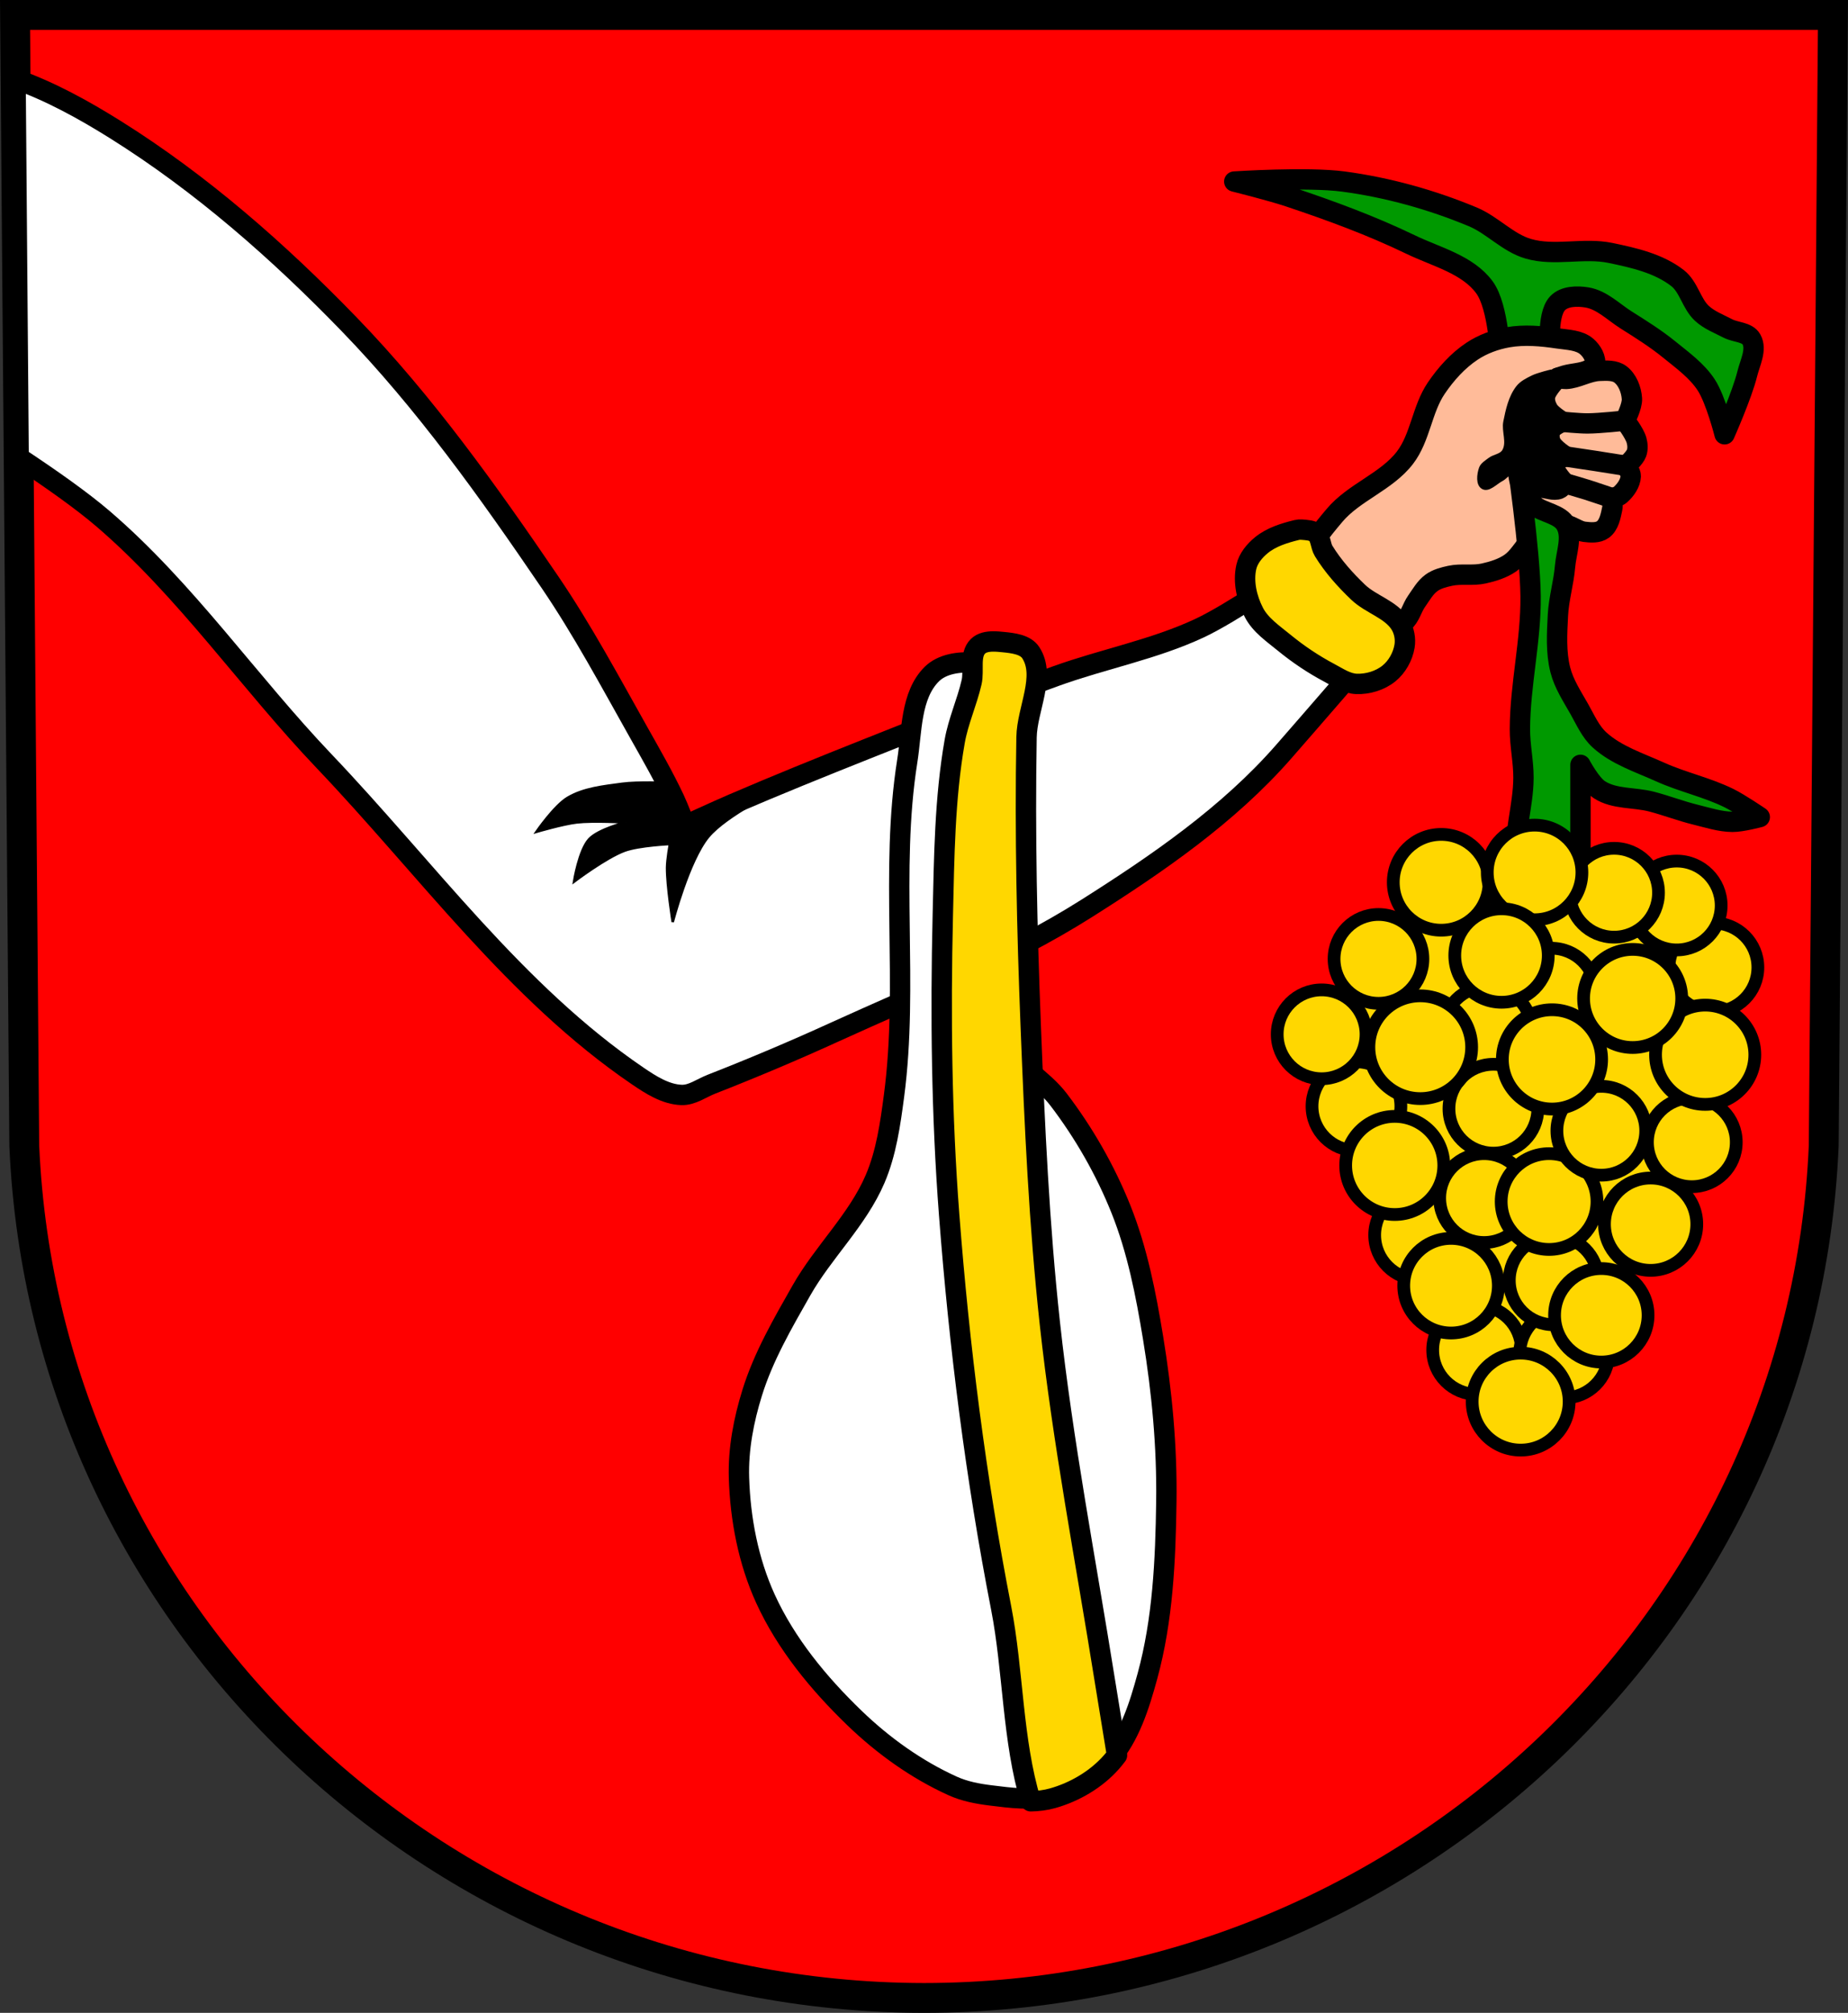 <?xml version="1.0" encoding="UTF-8" standalone="no"?>
<!-- Created with Inkscape (http://www.inkscape.org/) -->

<svg
   xmlns:dc="http://purl.org/dc/elements/1.1/"
   xmlns:cc="http://creativecommons.org/ns#"
   xmlns:rdf="http://www.w3.org/1999/02/22-rdf-syntax-ns#"
   xmlns:svg="http://www.w3.org/2000/svg"
   xmlns="http://www.w3.org/2000/svg"
   xmlns:sodipodi="http://sodipodi.sourceforge.net/DTD/sodipodi-0.dtd"
   xmlns:inkscape="http://www.inkscape.org/namespaces/inkscape"
   width="192.212mm"
   height="209.344mm"
   viewBox="0 0 192.212 209.344"
   version="1.1"
   id="svg1723"
   inkscape:version="0.92.4 (5da689c313, 2019-01-14)"
   sodipodi:docname="DEU Lösnich COA.svg">
  <rect x="0" y="0" width="192.212" height="209.344" fill="#333333" stroke="none"/>
  <defs
     id="defs1717" />
  <sodipodi:namedview
     id="base"
     pagecolor="#ffffff"
     bordercolor="#666666"
     borderopacity="1.0"
     inkscape:pageopacity="0.0"
     inkscape:pageshadow="2"
     inkscape:zoom="0.69260138"
     inkscape:cx="363.23466"
     inkscape:cy="395.60994"
     inkscape:document-units="mm"
     inkscape:current-layer="layer1"
     showgrid="false"
     inkscape:window-width="1366"
     inkscape:window-height="745"
     inkscape:window-x="-8"
     inkscape:window-y="-8"
     inkscape:window-maximized="1"
     fit-margin-top="0"
     fit-margin-left="0"
     fit-margin-right="0"
     fit-margin-bottom="0"
     inkscape:snap-nodes="false"
     inkscape:snap-midpoints="true"
     inkscape:snap-smooth-nodes="true"
     inkscape:object-paths="true" />
  <g
     inkscape:label="Ebene 1"
     inkscape:groupmode="layer"
     id="layer1"
     transform="translate(9.963,-12.721)">
    <path
       style="fill:#ff0000;fill-opacity:1;fill-rule:evenodd;stroke:none;stroke-width:3.104;stroke-opacity:1"
       inkscape:connector-curvature="0"
       d="m 180.684,14.274 -0.959,117.581 c -2.093,49.459 -43.44,88.631 -93.582,88.658 -50.097,-0.061 -91.46,-39.246 -93.582,-88.658 L -8.398,14.274 H 86.14 Z"
       id="path10563-0-6-7-2-7"
       sodipodi:nodetypes="ccccccc" />
    <path
       style="fill:none;fill-rule:evenodd;stroke:#000000;stroke-width:3.104;stroke-opacity:1"
       inkscape:connector-curvature="0"
       d="m 180.684,14.274 -0.959,117.581 c -2.093,49.459 -43.44,88.631 -93.582,88.658 -50.097,-0.061 -91.46,-39.246 -93.582,-88.658 L -8.398,14.274 H 86.14 Z"
       id="path10563-0-6-7-2"
       sodipodi:nodetypes="ccccccc" />
    <path
       style="fill:#009900;stroke:#000000;stroke-width:2.117;stroke-linecap:butt;stroke-linejoin:round;stroke-miterlimit:4;stroke-dasharray:none;stroke-opacity:1;fill-opacity:1"
       d="m 118.414,31.603 c 0,0 7.602,-0.502 11.353,0 4.605,0.617 9.159,1.883 13.448,3.668 2.047,0.852 3.637,2.692 5.764,3.318 2.74,0.808 5.761,-0.144 8.558,0.437 2.435,0.506 5.025,1.09 6.986,2.62 1.171,0.914 1.442,2.659 2.533,3.668 0.766,0.708 1.782,1.09 2.707,1.572 0.797,0.415 2.009,0.35 2.445,1.135 0.584,1.051 -0.151,2.413 -0.437,3.58 -0.532,2.174 -2.358,6.288 -2.358,6.288 0,0 -0.912,-3.622 -1.921,-5.152 -0.974,-1.478 -2.468,-2.552 -3.842,-3.668 -1.398,-1.135 -2.93,-2.098 -4.454,-3.056 -1.336,-0.84 -2.547,-2.103 -4.104,-2.358 -1.025,-0.168 -2.346,-0.147 -3.056,0.611 -1.205,1.286 -0.699,5.24 -0.699,5.24 l -5.24,0.524 c 0,0 -0.16,-5.378 -1.659,-7.423 -1.751,-2.388 -5.019,-3.166 -7.685,-4.454 -4.084,-1.972 -8.361,-3.541 -12.663,-4.978 -1.862,-0.622 -5.676,-1.572 -5.676,-1.572 z"
       id="path2462-8"
       inkscape:connector-curvature="0"
       sodipodi:nodetypes="caaaaaaaaacaaaaaccaaac" />
    <path
       style="fill:#ffbb99;fill-opacity:1;stroke:#000000;stroke-width:2.117;stroke-linecap:butt;stroke-linejoin:round;stroke-miterlimit:4;stroke-dasharray:none;stroke-opacity:1"
       d="m 125.812,71.764 c 0.138,-2.062 1.686,-3.833 3.011,-5.419 2.029,-2.431 5.421,-3.508 7.346,-6.022 1.606,-2.097 1.769,-5.04 3.252,-7.226 1.004,-1.48 2.243,-2.866 3.733,-3.854 1.112,-0.737 2.419,-1.215 3.733,-1.445 1.701,-0.297 3.471,-0.134 5.179,0.12 1.031,0.154 2.224,0.159 3.011,0.843 0.529,0.46 1.011,1.246 0.843,1.927 -0.062,0.25 -0.371,0.369 -0.602,0.482 -0.779,0.38 -1.696,0.365 -2.529,0.602 -0.244,0.07 -0.723,0.241 -0.723,0.241 0,0 0.559,0.134 0.843,0.12 1.196,-0.057 2.296,-0.8 3.493,-0.843 0.732,-0.026 1.583,-0.08 2.168,0.361 0.746,0.562 1.14,1.598 1.204,2.529 0.055,0.798 -0.723,2.288 -0.723,2.288 0,0 0.996,1.283 1.204,2.047 0.116,0.426 0.148,0.909 0,1.325 -0.192,0.537 -1.084,1.325 -1.084,1.325 0,0 0.5,0.689 0.482,1.084 -0.035,0.736 -0.536,1.435 -1.084,1.927 -0.227,0.204 -0.843,0.361 -0.843,0.361 0,0 0.075,0.73 0,1.084 -0.164,0.774 -0.328,1.697 -0.963,2.168 -0.52,0.386 -1.284,0.317 -1.927,0.241 -0.681,-0.08 -1.252,-0.6 -1.927,-0.723 -0.632,-0.115 -1.329,-0.236 -1.927,0 -0.766,0.302 -1.23,1.098 -1.806,1.686 -0.716,0.731 -1.207,1.704 -2.047,2.288 -0.814,0.566 -1.803,0.867 -2.77,1.084 -1.139,0.256 -2.352,-0.007 -3.493,0.241 -0.67,0.146 -1.37,0.322 -1.927,0.723 -0.672,0.483 -1.088,1.251 -1.566,1.927 -0.489,0.691 -0.669,1.632 -1.325,2.168 -0.931,0.762 -2.191,1.319 -3.39,1.234 -1.974,-0.139 -3.923,-1.316 -5.239,-2.794 -0.976,-1.097 -1.706,-2.636 -1.608,-4.101 z"
       id="path2456-4"
       inkscape:connector-curvature="0"
       sodipodi:nodetypes="aaaaaaaaaaacaaaacaacaacaaaaaaaaaaaaaaa" />
    <path
       inkscape:connector-curvature="0"
       style="fill:#ffffff;stroke:#000000;stroke-width:2.117;stroke-linecap:butt;stroke-linejoin:round;stroke-miterlimit:4;stroke-dasharray:none;stroke-opacity:1"
       d="m -8.344,20.944 0.321,39.35 c 3.289,2.174 6.566,4.479 8.81,6.408 8.62,7.406 15.13,16.968 22.971,25.194 10.624,11.147 19.875,24.061 32.604,32.727 1.372,0.934 2.911,1.924 4.57,1.976 1.093,0.034 2.069,-0.713 3.088,-1.112 4.329,-1.694 8.615,-3.504 12.844,-5.434 8.843,-4.036 17.967,-7.648 26.182,-12.844 7.379,-4.667 14.751,-9.732 20.501,-16.302 3.222,-3.682 8.672,-9.996 8.672,-9.996 l -7.807,-8.776 c 0,0 -6.217,4.333 -9.633,5.928 -4.719,2.202 -9.919,3.181 -14.82,4.94 -6.685,2.4 -13.284,5.031 -19.884,7.657 -4.631,1.843 -9.254,3.711 -13.832,5.681 -1.659,0.714 -4.94,2.223 -4.94,2.223 0,0 -0.695,-1.832 -1.112,-2.717 -1.114,-2.366 -2.422,-4.637 -3.705,-6.916 C 53.508,83.64 50.639,78.267 47.223,73.247 40.853,63.887 34.227,54.583 26.352,46.447 19.012,38.865 10.968,31.791 2.022,26.193 -1.247,24.148 -4.703,22.239 -8.344,20.944 Z"
       id="path2408-1"
       sodipodi:nodetypes="cccsccscscccsssscsssssc" />
    <path
       style="fill:#000000;stroke:#000000;stroke-width:0.265px;stroke-linecap:butt;stroke-linejoin:miter;stroke-opacity:1"
       d="m 59.519,94.145 c 0,0 -3.207,-0.12 -4.788,0.098 -1.933,0.266 -3.995,0.461 -5.668,1.466 -1.364,0.819 -3.225,3.518 -3.225,3.518 0,0 2.773,-0.813 4.202,-0.977 1.683,-0.193 5.082,0 5.082,0 0,0 -2.868,0.726 -3.811,1.759 -1.049,1.149 -1.564,4.398 -1.564,4.398 0,0 3.338,-2.524 5.277,-3.225 1.486,-0.537 4.691,-0.684 4.691,-0.684 0,0 -0.286,1.623 -0.293,2.443 -0.015,1.899 0.586,5.668 0.586,5.668 0,0 1.658,-6.389 3.693,-8.857 1.883,-2.284 7.394,-4.92 7.394,-4.92 0,0 -4.279,1.523 -6.395,2.344 -1.14,0.442 -2.269,1.866 -3.396,1.39 -1.464,-0.618 -1.784,-4.419 -1.784,-4.419 z"
       id="path2410-1"
       inkscape:connector-curvature="0"
       sodipodi:nodetypes="caacacacacacacaacc" />
    <path
       style="fill:#ffffff;stroke:#000000;stroke-width:2.117;stroke-linecap:butt;stroke-linejoin:round;stroke-miterlimit:4;stroke-dasharray:none;stroke-opacity:1"
       d="m 94.237,83.021 c 0,0 -1.869,-1.284 -2.95,-1.377 -1.489,-0.127 -3.265,0.128 -4.327,1.18 -2.226,2.206 -2.065,5.952 -2.557,9.047 -1.821,11.469 0.146,23.298 -1.377,34.81 -0.388,2.932 -0.804,5.933 -1.967,8.653 -1.822,4.264 -5.381,7.572 -7.67,11.603 -1.94,3.417 -3.947,6.868 -5.113,10.62 -0.887,2.851 -1.468,5.866 -1.377,8.85 0.131,4.293 0.97,8.68 2.753,12.587 2.139,4.688 5.536,8.812 9.243,12.39 2.983,2.879 6.45,5.37 10.227,7.08 1.231,0.558 2.592,0.818 3.933,0.983 2.082,0.256 4.274,0.57 6.293,0 2.294,-0.647 4.518,-1.951 6.097,-3.737 2.098,-2.374 3.096,-5.597 3.933,-8.653 1.609,-5.875 1.887,-12.078 1.97,-18.169 0.077,-5.696 -0.456,-11.413 -1.38,-17.035 -0.745,-4.534 -1.634,-9.108 -3.343,-13.373 -1.627,-4.061 -3.838,-7.928 -6.49,-11.407 -1.63,-2.138 -4.212,-3.466 -5.703,-5.703 -0.669,-1.003 -1.155,-2.159 -1.377,-3.343 -1.761,-9.41 0.044,-19.156 0.59,-28.713 0.12,-2.104 0.59,-6.293 0.59,-6.293 z"
       id="path2430-7"
       inkscape:connector-curvature="0"
       sodipodi:nodetypes="caaaaaaaaaaaaaaaaaaaaaac" />
    <path
       style="fill:none;stroke:#000000;stroke-width:2.117;stroke-linecap:round;stroke-linejoin:round;stroke-miterlimit:4;stroke-dasharray:none;stroke-opacity:1"
       d="m 152.067,52.013 c 0,0 -1.186,1.16 -1.325,1.927 -0.088,0.489 0.097,1.025 0.361,1.445 0.333,0.531 1.445,1.204 1.445,1.204 0,0 -0.978,0.408 -1.204,0.843 -0.204,0.392 -0.177,0.92 0,1.325 0.285,0.651 1.566,1.445 1.566,1.445 0,0 -0.996,0.205 -1.204,0.602 -0.132,0.251 0.014,0.58 0.12,0.843 0.205,0.506 0.963,1.325 0.963,1.325 0,0 -0.336,0.502 -0.602,0.602 -0.565,0.212 -1.203,-0.1 -1.806,-0.12 -0.562,-0.019 -1.261,-0.368 -1.686,0 -0.214,0.186 -0.21,0.574 -0.12,0.843 0.144,0.431 0.606,0.683 0.963,0.963 1.034,0.812 3.372,2.047 3.372,2.047"
       id="path2458-8"
       inkscape:connector-curvature="0"
       sodipodi:nodetypes="caacaacaacaaaaac" />
    <path
       style="fill:#000000;stroke:#000000;stroke-width:0.265px;stroke-linecap:butt;stroke-linejoin:miter;stroke-opacity:1"
       d="m 152.91,51.532 -1.566,-0.241 c 0,0 -1.322,0.307 -1.927,0.602 -0.57,0.278 -1.177,0.582 -1.566,1.084 -0.785,1.015 -1.075,2.355 -1.325,3.613 -0.195,0.985 0.397,2.15 -0.12,3.011 -0.287,0.478 -1.004,0.503 -1.445,0.843 -0.36,0.277 -0.815,0.534 -0.963,0.963 -0.225,0.649 -0.351,1.699 0.241,2.047 0.636,0.374 1.391,-0.506 2.047,-0.843 0.337,-0.173 0.585,-0.604 0.963,-0.602 0.523,0.002 0.842,0.641 1.325,0.843 0.494,0.207 1.03,0.361 1.566,0.361 0.536,0 1.566,-0.361 1.566,-0.361 l 0.12,-1.927 v -1.806 c 0,0 -0.361,-0.482 -0.241,-1.084 0.12,-0.602 0.482,-1.445 0.482,-1.445 l -0.241,-0.723 c -0.241,-0.723 -0.482,-1.566 -0.482,-1.566 l 0.12,-1.566 z"
       id="path2460-6"
       inkscape:connector-curvature="0"
       sodipodi:nodetypes="ccaaaaaaaaaaacccsccccc" />
    <path
       style="fill:#009900;stroke:#000000;stroke-width:2.117;stroke-linecap:butt;stroke-linejoin:round;stroke-miterlimit:4;stroke-dasharray:none;stroke-opacity:1;fill-opacity:1"
       d="m 147.753,60.156 c 0,0 1.43,9.691 1.482,14.573 0.049,4.625 -1.095,9.207 -1.111,13.832 -0.006,1.692 0.379,3.371 0.37,5.064 -0.015,2.974 -1.075,5.937 -0.741,8.892 0.107,0.944 0.865,2.717 0.865,2.717 l 3.582,0.618 2.223,-0.618 c 0,0 0,-2.964 0,-4.446 0,-1.317 0,-2.635 0,-3.952 0,-1.523 0,-4.57 0,-4.57 0,0 1.062,2.006 1.976,2.594 1.562,1.005 3.637,0.764 5.434,1.235 1.537,0.403 3.026,0.981 4.57,1.359 1.263,0.309 2.529,0.729 3.829,0.741 0.961,0.009 2.841,-0.494 2.841,-0.494 0,0 -2.083,-1.421 -3.211,-1.976 -2.292,-1.127 -4.836,-1.665 -7.163,-2.717 -2.165,-0.979 -4.543,-1.734 -6.299,-3.335 -0.945,-0.862 -1.469,-2.098 -2.1,-3.211 -0.744,-1.314 -1.606,-2.612 -1.976,-4.076 -0.464,-1.838 -0.344,-3.788 -0.247,-5.681 0.087,-1.704 0.599,-3.364 0.741,-5.064 0.12,-1.44 0.789,-3.067 0.094,-4.333 -0.632,-1.153 -2.338,-1.235 -3.372,-2.047 -0.357,-0.28 -0.749,-0.563 -0.963,-0.963 -0.663,-1.241 -0.822,-4.141 -0.822,-4.141 z"
       id="path2464-3"
       inkscape:connector-curvature="0"
       sodipodi:nodetypes="caaaacccaacaaaacaaaaaaaaaac" />
    <path
       style="fill:#ffd700;fill-opacity:1;stroke:#000000;stroke-width:8;stroke-linecap:butt;stroke-linejoin:round;stroke-miterlimit:4;stroke-dasharray:none;stroke-opacity:1"
       d="m 510.947,207.863 c -0.659,-0.06 -1.336,-0.012 -1.979,0.145 -4.884,1.19 -9.968,2.761 -13.861,5.941 -2.694,2.201 -5.181,5.185 -5.941,8.58 -1.316,5.878 0.215,12.468 2.971,17.824 2.563,4.98 7.55,8.33 11.881,11.881 5.522,4.527 11.514,8.541 17.824,11.883 3.358,1.778 6.764,4.149 10.561,4.291 4.462,0.167 9.283,-1.288 12.752,-4.099 3.189,-2.583 5.443,-6.636 6.117,-10.684 0.478,-2.873 -0.116,-6.105 -1.65,-8.58 -3.656,-5.897 -11.541,-7.821 -16.558,-12.614 -5.083,-4.856 -9.852,-10.184 -13.531,-16.174 -1.315,-2.141 -1.066,-5.29 -2.971,-6.93 -1.466,-1.261 -3.688,-1.289 -5.613,-1.465 z M 389.795,251.75 c -2.263,0.017 -4.469,0.429 -5.963,1.908 -3.391,3.359 -1.418,9.452 -2.49,14.104 -1.808,7.847 -5.247,15.295 -6.635,23.227 -3.93,22.452 -4.126,45.435 -4.662,68.223 -0.921,39.159 -0.499,78.427 2.488,117.482 3.96,51.77 10.478,103.46 20.424,154.42 4.758,24.38 4.403,52.148 11.617,75.82 2.911,-0.069 5.788,-0.407 8.576,-1.193 8.67,-2.446 17.077,-7.373 23.043,-14.123 0.781,-0.884 1.516,-1.807 2.227,-2.748 -1.779,-10.8 -3.522,-21.442 -4.814,-29.551 -7.44,-46.693 -16.452,-93.193 -21.568,-140.197 -4.198,-38.565 -5.939,-77.378 -7.467,-116.141 -1.492,-37.858 -2.328,-75.769 -1.658,-113.65 0.196,-11.073 7.698,-23.901 1.658,-33.184 -2.1,-3.228 -6.951,-3.758 -10.783,-4.146 -1.255,-0.127 -2.634,-0.26 -3.992,-0.25 z"
       transform="matrix(0.265,0,0,0.265,-9.963,12.721)"
       id="path2428-2"
       inkscape:connector-curvature="0"
       sodipodi:nodetypes="aaaaaaaaaaaaaaaccsccsscccccsscccc" />
    <path
       style="fill:none;stroke:#000000;stroke-width:2.117;stroke-linecap:round;stroke-linejoin:miter;stroke-miterlimit:4;stroke-dasharray:none;stroke-opacity:1"
       d="m 152.549,56.59 c 0,0 1.741,0.174 2.614,0.17 1.3,-0.006 3.889,-0.291 3.889,-0.291"
       id="path2568-5"
       inkscape:connector-curvature="0"
       sodipodi:nodetypes="cac" />
    <path
       style="fill:none;stroke:#000000;stroke-width:2.117;stroke-linecap:round;stroke-linejoin:miter;stroke-miterlimit:4;stroke-dasharray:none;stroke-opacity:1"
       d="m 152.91,60.203 c 0,0 1.996,0.294 2.994,0.447 1.09,0.168 3.269,0.516 3.269,0.516"
       id="path2570-6"
       inkscape:connector-curvature="0"
       sodipodi:nodetypes="cac" />
    <path
       style="fill:none;stroke:#000000;stroke-width:2.117;stroke-linecap:round;stroke-linejoin:miter;stroke-miterlimit:4;stroke-dasharray:none;stroke-opacity:1"
       d="m 152.789,62.973 c 0,0 1.586,0.454 2.373,0.703 0.86,0.272 2.565,0.862 2.565,0.862"
       id="path2572-7"
       inkscape:connector-curvature="0"
       sodipodi:nodetypes="cac" />
    <path
       style="fill:#ffd700;fill-rule:evenodd;stroke-width:0.265"
       inkscape:connector-curvature="0"
       id="path6-3"
       d="m 150.235,158.938 7.968,-10.956 2.822,-7.636 4.814,-6.806 1.826,-8.134 0.83,-7.636 -1.992,-9.296 -4.648,-3.485 -8.466,-1.66 -10.624,0.83 -5.478,4.15 c -1.209,1.172 -2.372,2.39 -3.485,3.652 -2.678,3.033 -5.071,6.316 -7.138,9.794 1.333,1.989 2.661,3.981 3.984,5.976 1.613,2.429 3.217,4.864 4.814,7.304 l 3.154,8.798 c 1.654,3.047 3.314,6.09 4.98,9.129 1.214,2.215 2.432,4.428 3.652,6.64 l 2.988,-0.664" />
    <ellipse
       style="fill:#ffd700;stroke:#000000;stroke-width:1.323;stroke-linecap:round;stroke-linejoin:round"
       id="circle34-4"
       cx="-168.255"
       cy="-113.336"
       transform="scale(-1)"
       rx="4.62"
       ry="4.62" />
    <ellipse
       style="fill:#ffd700;stroke:#000000;stroke-width:1.323;stroke-linecap:round;stroke-linejoin:round"
       id="circle36-7"
       cx="-131.122"
       cy="-127.776"
       transform="scale(-1)"
       rx="4.62"
       ry="4.62" />
    <ellipse
       style="fill:#ffd700;stroke:#000000;stroke-width:1.323;stroke-linecap:round;stroke-linejoin:round"
       id="circle38-8"
       cx="-164.437"
       cy="-106.896"
       transform="scale(-1)"
       rx="4.62"
       ry="4.62" />
    <ellipse
       style="fill:#ffd700;stroke:#000000;stroke-width:1.323;stroke-linecap:round;stroke-linejoin:round"
       id="circle40-8"
       cx="-157.92"
       cy="-105.568"
       transform="scale(-1)"
       rx="4.62"
       ry="4.62" />
    <ellipse
       style="fill:#ffd700;stroke:#000000;stroke-width:1.323;stroke-linecap:round;stroke-linejoin:round"
       id="circle42-5"
       cx="-133.415"
       cy="-112.449"
       transform="scale(-1)"
       rx="4.62"
       ry="4.62" />
    <ellipse
       style="fill:#ffd700;stroke:#000000;stroke-width:1.323;stroke-linecap:round;stroke-linejoin:round"
       id="circle44-7"
       cx="-127.5"
       cy="-120.292"
       transform="scale(-1)"
       rx="4.62"
       ry="4.62" />
    <ellipse
       style="fill:#ffd700;stroke:#000000;stroke-width:1.323;stroke-linecap:round;stroke-linejoin:round"
       id="circle46-4"
       cx="-139.935"
       cy="-104.483"
       transform="scale(-1)"
       rx="4.982"
       ry="4.982" />
    <ellipse
       style="fill:#ffd700;stroke:#000000;stroke-width:1.323;stroke-linecap:round;stroke-linejoin:round"
       id="circle48-1"
       cx="-149.651"
       cy="-103.457"
       transform="scale(-1)"
       rx="4.922"
       ry="4.921" />
    <ellipse
       style="fill:#ffd700;stroke:#000000;stroke-width:1.323;stroke-linecap:round;stroke-linejoin:round"
       id="circle50-1"
       cx="-166.007"
       cy="-131.518"
       transform="scale(-1)"
       rx="4.62"
       ry="4.62" />
    <ellipse
       style="fill:#ffd700;stroke:#000000;stroke-width:1.323;stroke-linecap:round;stroke-linejoin:round"
       id="circle52-8"
       cx="-137.639"
       cy="-141.174"
       transform="scale(-1)"
       rx="4.62"
       ry="4.62" />
    <ellipse
       style="fill:#ffd700;stroke:#000000;stroke-width:1.323;stroke-linecap:round;stroke-linejoin:round"
       id="circle54-2"
       cx="-143.674"
       cy="-153.123"
       transform="scale(-1)"
       rx="4.62"
       ry="4.62" />
    <ellipse
       style="fill:#ffd700;stroke:#000000;stroke-width:1.323;stroke-linecap:round;stroke-linejoin:round"
       id="circle56-8"
       cx="-152.729"
       cy="-153.484"
       transform="scale(-1)"
       rx="4.62"
       ry="4.62" />
    <ellipse
       style="fill:#ffd700;stroke:#000000;stroke-width:1.323;stroke-linecap:round;stroke-linejoin:round"
       id="circle58-2"
       cx="-148.202"
       cy="-158.493"
       transform="scale(-1)"
       rx="5.042"
       ry="5.042" />
    <ellipse
       style="fill:#ffd700;stroke:#000000;stroke-width:1.323;stroke-linecap:round;stroke-linejoin:round"
       id="circle60-9"
       cx="-151.641"
       cy="-145.88"
       transform="scale(-1)"
       rx="4.62"
       ry="4.62" />
    <ellipse
       style="fill:#ffd700;stroke:#000000;stroke-width:1.323;stroke-linecap:round;stroke-linejoin:round"
       id="circle62-0"
       cx="-135.105"
       cy="-133.931"
       transform="scale(-1)"
       rx="5.103"
       ry="5.103" />
    <ellipse
       style="fill:#ffd700;stroke:#000000;stroke-width:1.323;stroke-linecap:round;stroke-linejoin:round"
       id="circle64-5"
       cx="-161.721"
       cy="-140.041"
       transform="scale(-1)"
       rx="4.801"
       ry="4.801" />
    <ellipse
       style="fill:#ffd700;stroke:#000000;stroke-width:1.323;stroke-linecap:round;stroke-linejoin:round"
       id="circle66-8"
       cx="-156.591"
       cy="-149.515"
       transform="scale(-1)"
       rx="4.862"
       ry="4.862" />
    <ellipse
       style="fill:#ffd700;stroke:#000000;stroke-width:1.323;stroke-linecap:round;stroke-linejoin:round"
       id="circle68-3"
       cx="-140.961"
       cy="-146.437"
       transform="scale(-1)"
       rx="4.922"
       ry="4.921" />
    <ellipse
       style="fill:#ffd700;stroke:#000000;stroke-width:1.323;stroke-linecap:round;stroke-linejoin:round"
       id="circle70-5"
       cx="-144.4"
       cy="-137.325"
       transform="scale(-1)"
       rx="4.62"
       ry="4.62" />
    <ellipse
       style="fill:#ffd700;stroke:#000000;stroke-width:1.323;stroke-linecap:round;stroke-linejoin:round"
       id="circle72-0"
       cx="-151.159"
       cy="-137.686"
       transform="scale(-1)"
       rx="4.982"
       ry="4.982" />
    <ellipse
       style="fill:#ffd700;stroke:#000000;stroke-width:1.323;stroke-linecap:round;stroke-linejoin:round"
       id="circle74-6"
       cx="-156.591"
       cy="-130.323"
       transform="scale(-1)"
       rx="4.62"
       ry="4.62" />
    <ellipse
       style="fill:#ffd700;stroke:#000000;stroke-width:1.323;stroke-linecap:round;stroke-linejoin:round"
       id="circle76-8"
       cx="-151.4"
       cy="-115.961"
       transform="scale(-1)"
       rx="4.62"
       ry="4.62" />
    <ellipse
       style="fill:#ffd700;stroke:#000000;stroke-width:1.323;stroke-linecap:round;stroke-linejoin:round"
       id="circle78-7"
       cx="-144.762"
       cy="-119.944"
       transform="scale(-1)"
       rx="4.62"
       ry="4.62" />
    <ellipse
       style="fill:#ffd700;stroke:#000000;stroke-width:1.323;stroke-linecap:round;stroke-linejoin:round"
       id="circle80-9"
       cx="-145.365"
       cy="-128.03"
       transform="scale(-1)"
       rx="4.62"
       ry="4.62" />
    <ellipse
       style="fill:#ffd700;stroke:#000000;stroke-width:1.323;stroke-linecap:round;stroke-linejoin:round"
       id="circle82-9"
       cx="-137.76"
       cy="-121.634"
       transform="scale(-1)"
       rx="5.344"
       ry="5.344" />
    <ellipse
       style="fill:#ffd700;stroke:#000000;stroke-width:1.323;stroke-linecap:round;stroke-linejoin:round"
       id="circle84-6"
       cx="-167.395"
       cy="-122.419"
       transform="scale(-1)"
       rx="5.163"
       ry="5.163" />
    <ellipse
       style="fill:#ffd700;stroke:#000000;stroke-width:1.323;stroke-linecap:round;stroke-linejoin:round"
       id="circle86-0"
       cx="-146.211"
       cy="-112.098"
       transform="scale(-1)"
       rx="4.862"
       ry="4.862" />
    <ellipse
       style="fill:#ffd700;stroke:#000000;stroke-width:1.323;stroke-linecap:round;stroke-linejoin:round"
       id="circle88-9"
       cx="-159.851"
       cy="-116.563"
       transform="scale(-1)"
       rx="5.103"
       ry="5.103" />
    <ellipse
       style="fill:#ffd700;stroke:#000000;stroke-width:1.323;stroke-linecap:round;stroke-linejoin:round"
       id="circle90-2"
       cx="-151.462"
       cy="-122.901"
       transform="scale(-1)"
       rx="5.163"
       ry="5.163" />
  </g>
</svg>

